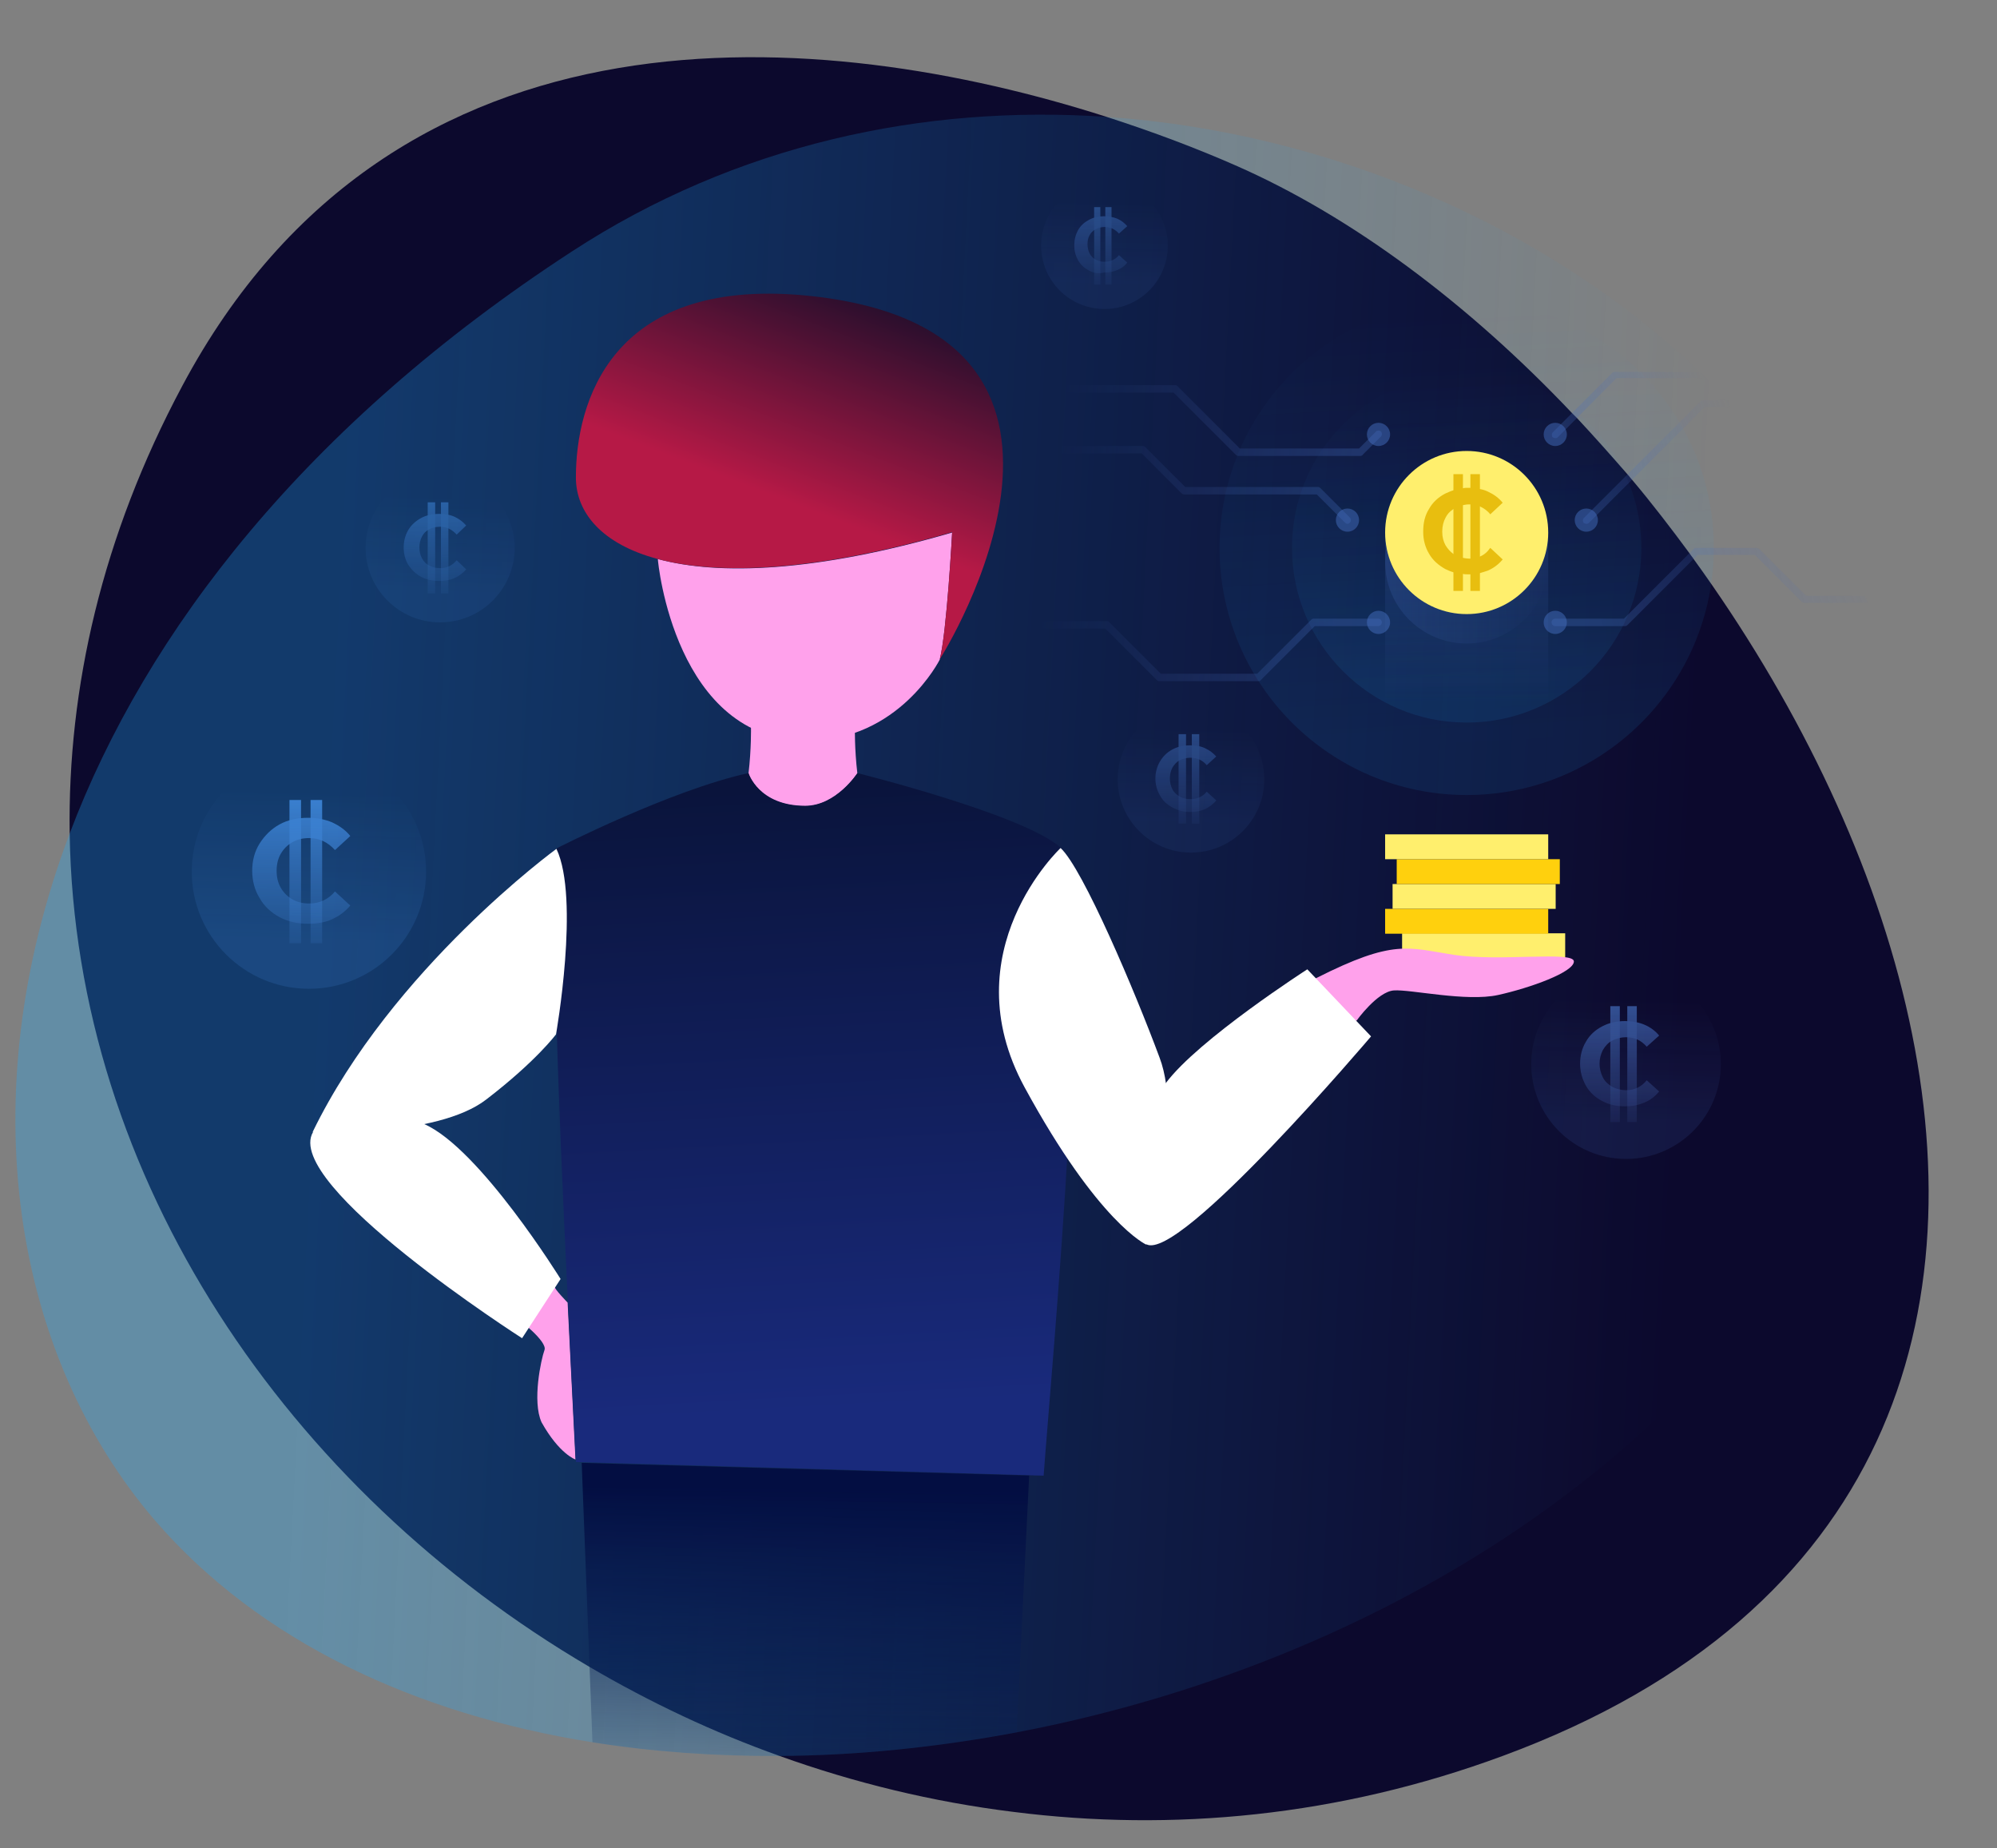<?xml version="1.0" encoding="utf-8"?>
<!-- Generator: Adobe Illustrator 17.0.0, SVG Export Plug-In . SVG Version: 6.00 Build 0)  -->
<!DOCTYPE svg PUBLIC "-//W3C//DTD SVG 1.1//EN" "http://www.w3.org/Graphics/SVG/1.1/DTD/svg11.dtd">
<svg version="1.1" id="Layer_1" xmlns="http://www.w3.org/2000/svg" xmlns:xlink="http://www.w3.org/1999/xlink" x="0px" y="0px"
	 width="1608.161px" height="1488.149px" viewBox="192.238 258.245 1608.161 1488.149"
	 enable-background="new 192.238 258.245 1608.161 1488.149" xml:space="preserve">
<rect x="192.238" y="258.245" width="1608.161" height="1488.149" fill="#808080" stroke="none"/>
<g>
	<path fill="#0C092D" d="M1402.333,1672c-131.667,48.667-266,61.333-394.333,45c-64.667-8-127.667-23.333-188-45
		c-53.333-19-104.667-43.333-153-71.667c-242.667-142.333-414.333-392.667-418.667-671C246.667,812.333,274.333,690,339,569
		c171-321,517.333-289.333,744.333-216.667c38.333,12.333,73.333,25.667,103.667,39c93.667,41,187.667,111.333,271.333,199.667
		c1.333,1.333,2.667,2.667,4,4c13.667,14.667,27.333,30,40.667,45.333c1.333,1.333,2.333,3,3.667,4.333
		c16,19,31.333,39,46.333,59.333c1,1.667,2.333,3,3.333,4.667c79.667,110,141.667,235,170.667,359
		C1784.667,1314,1714.333,1557,1402.333,1672z"/>
	<g>
		<g>
			
				<linearGradient id="SVGID_1_" gradientUnits="userSpaceOnUse" x1="-75.972" y1="1877.192" x2="-75.056" y2="1913.351" gradientTransform="matrix(3.333 0 0 -3.333 692.833 7272.833)">
				<stop  offset="4.200120e-007" style="stop-color:#456EBF"/>
				<stop  offset="1" style="stop-color:#4C6BBC;stop-opacity:0"/>
			</linearGradient>
			<circle opacity="0.2" fill="url(#SVGID_1_)" enable-background="new    " cx="441" cy="960" r="94.333"/>
			<g>
				<g>
					
						<linearGradient id="SVGID_2_" gradientUnits="userSpaceOnUse" x1="-77.19" y1="1912.341" x2="-77.586" y2="1869.999" gradientTransform="matrix(3.333 0 0 -3.333 692.833 7272.833)">
						<stop  offset="4.200120e-007" style="stop-color:#456EBF"/>
						<stop  offset="1" style="stop-color:#4C6BBC;stop-opacity:0"/>
					</linearGradient>
					<path fill="url(#SVGID_2_)" d="M417.333,996.667c-6.667-3.667-12.333-8.667-16-15.333c-4-6.333-6-14-6-22
						c0-8.333,2-15.667,6-22c4-6.333,9.333-11.667,16-15.333s14.333-5.333,23-5.333c7.333,0,13.667,1.333,19.333,3.667
						c5.667,2.667,10.667,6,14.667,11L462,942.667c-5.667-6.333-12.667-9.667-20.667-9.667c-5,0-9.667,1-13.667,3.333
						c-4,2.333-7,5.333-9.333,9.333c-2.333,4-3.333,8.667-3.333,13.667S416,969,418.333,973c2.333,4,5.333,7,9.333,9.333
						c4,2.333,8.667,3.333,13.667,3.333c8.333,0,15.333-3.333,20.667-9.667l12.333,11.333c-4,4.667-8.667,8.333-14.667,11
						C454,1001,447.333,1002,440.333,1002C431.667,1002,424.333,1000.333,417.333,996.667z"/>
				</g>
				
					<linearGradient id="SVGID_3_" gradientUnits="userSpaceOnUse" x1="-78.677" y1="1912.355" x2="-79.073" y2="1870.013" gradientTransform="matrix(3.333 0 0 -3.333 692.833 7272.833)">
					<stop  offset="4.200120e-007" style="stop-color:#456EBF"/>
					<stop  offset="1" style="stop-color:#4C6BBC;stop-opacity:0"/>
				</linearGradient>
				<rect x="425.333" y="902.333" fill="url(#SVGID_3_)" width="9.333" height="115.333"/>
				
					<linearGradient id="SVGID_4_" gradientUnits="userSpaceOnUse" x1="-73.578" y1="1912.307" x2="-73.973" y2="1869.965" gradientTransform="matrix(3.333 0 0 -3.333 692.833 7272.833)">
					<stop  offset="4.200120e-007" style="stop-color:#456EBF"/>
					<stop  offset="1" style="stop-color:#4C6BBC;stop-opacity:0"/>
				</linearGradient>
				<rect x="442.333" y="902.333" fill="url(#SVGID_4_)" width="9.333" height="115.333"/>
			</g>
		</g>
		<g opacity="0.5">
			
				<linearGradient id="SVGID_5_" gradientUnits="userSpaceOnUse" x1="137.288" y1="1905.785" x2="137.86" y2="1928.38" gradientTransform="matrix(3.333 0 0 -3.333 692.833 7272.833)">
				<stop  offset="4.200120e-007" style="stop-color:#456EBF"/>
				<stop  offset="1" style="stop-color:#4C6BBC;stop-opacity:0"/>
			</linearGradient>
			<circle opacity="0.2" fill="url(#SVGID_5_)" enable-background="new    " cx="1151.333" cy="885.667" r="59"/>
			<g>
				<g>
					
						<linearGradient id="SVGID_6_" gradientUnits="userSpaceOnUse" x1="136.431" y1="1927.751" x2="136.184" y2="1901.292" gradientTransform="matrix(3.333 0 0 -3.333 692.833 7272.833)">
						<stop  offset="4.200120e-007" style="stop-color:#456EBF"/>
						<stop  offset="1" style="stop-color:#4C6BBC;stop-opacity:0"/>
					</linearGradient>
					<path fill="url(#SVGID_6_)" d="M1136.333,908.333c-4.333-2.333-7.667-5.333-10-9.667c-2.333-4-3.667-8.667-3.667-13.667
						s1.333-9.667,3.667-13.667c2.333-4,5.667-7.333,10-9.667c4.333-2.333,9-3.333,14.333-3.333c4.333,0,8.667,0.667,12,2.333
						c3.667,1.667,6.667,4,9,6.667l-7.667,7c-3.333-4-7.667-6-13-6c-3.333,0-6,0.667-8.667,2c-2.667,1.333-4.333,3.333-6,6
						c-1.333,2.667-2,5.333-2,8.667s0.667,6,2,8.667c1.333,2.667,3.333,4.333,6,6c2.667,1.333,5.333,2,8.667,2c5.333,0,9.667-2,13-6
						l7.667,7c-2.333,3-5.667,5.333-9,7C1159,911.333,1155,912,1150.333,912C1145.333,912,1140.667,910.667,1136.333,908.333z"/>
				</g>
				
					<linearGradient id="SVGID_7_" gradientUnits="userSpaceOnUse" x1="135.558" y1="1927.759" x2="135.31" y2="1901.3" gradientTransform="matrix(3.333 0 0 -3.333 692.833 7272.833)">
					<stop  offset="4.200120e-007" style="stop-color:#456EBF"/>
					<stop  offset="1" style="stop-color:#4C6BBC;stop-opacity:0"/>
				</linearGradient>
				<rect x="1141.333" y="849.333" fill="url(#SVGID_7_)" width="6" height="72"/>
				
					<linearGradient id="SVGID_8_" gradientUnits="userSpaceOnUse" x1="138.757" y1="1927.729" x2="138.51" y2="1901.27" gradientTransform="matrix(3.333 0 0 -3.333 692.833 7272.833)">
					<stop  offset="4.200120e-007" style="stop-color:#456EBF"/>
					<stop  offset="1" style="stop-color:#4C6BBC;stop-opacity:0"/>
				</linearGradient>
				<rect x="1152" y="849.333" fill="url(#SVGID_8_)" width="6" height="72"/>
			</g>
		</g>
		<g opacity="0.7">
			
				<linearGradient id="SVGID_9_" gradientUnits="userSpaceOnUse" x1="242.309" y1="1833.893" x2="243.049" y2="1863.111" gradientTransform="matrix(3.333 0 0 -3.333 692.833 7272.833)">
				<stop  offset="4.200120e-007" style="stop-color:#456EBF"/>
				<stop  offset="1" style="stop-color:#4C6BBC;stop-opacity:0"/>
			</linearGradient>
			<circle opacity="0.2" fill="url(#SVGID_9_)" enable-background="new    " cx="1501.667" cy="1115" r="76.333"/>
			<g>
				<g>
					
						<linearGradient id="SVGID_10_" gradientUnits="userSpaceOnUse" x1="241.27" y1="1862.296" x2="240.95" y2="1828.082" gradientTransform="matrix(3.333 0 0 -3.333 692.833 7272.833)">
						<stop  offset="4.200120e-007" style="stop-color:#456EBF"/>
						<stop  offset="1" style="stop-color:#4C6BBC;stop-opacity:0"/>
					</linearGradient>
					<path fill="url(#SVGID_10_)" d="M1482.333,1144.667c-5.667-3-10-7-13-12.333s-4.667-11.333-4.667-17.667
						c0-6.667,1.667-12.667,4.667-17.667c3-5.333,7.333-9.333,13-12.333c5.667-3,11.667-4.333,18.667-4.333c5.667,0,11,1,15.667,3
						c4.667,2,8.667,5,11.667,8.667l-10,9c-4.667-5.333-10-7.667-16.667-7.667c-4,0-7.667,1-11,2.667
						c-3.333,1.667-5.667,4.333-7.667,7.667c-1.667,3.333-2.667,7-2.667,11s1,7.667,2.667,11c1.667,3.333,4.333,5.667,7.667,7.667
						c3.333,1.667,7,2.667,11,2.667c6.667,0,12.333-2.667,16.667-8l10,9c-3.333,4-7,7-12,9c-4.667,2-10,3-15.667,3
						C1494,1149,1488,1147.667,1482.333,1144.667z"/>
				</g>
				
					<linearGradient id="SVGID_11_" gradientUnits="userSpaceOnUse" x1="240.14" y1="1862.307" x2="239.82" y2="1828.092" gradientTransform="matrix(3.333 0 0 -3.333 692.833 7272.833)">
					<stop  offset="4.200120e-007" style="stop-color:#456EBF"/>
					<stop  offset="1" style="stop-color:#4C6BBC;stop-opacity:0"/>
				</linearGradient>
				<rect x="1489" y="1068.333" fill="url(#SVGID_11_)" width="7.667" height="93.333"/>
				
					<linearGradient id="SVGID_12_" gradientUnits="userSpaceOnUse" x1="244.239" y1="1862.269" x2="243.92" y2="1828.054" gradientTransform="matrix(3.333 0 0 -3.333 692.833 7272.833)">
					<stop  offset="4.200120e-007" style="stop-color:#456EBF"/>
					<stop  offset="1" style="stop-color:#4C6BBC;stop-opacity:0"/>
				</linearGradient>
				<rect x="1502.667" y="1068.333" fill="url(#SVGID_12_)" width="7.667" height="93.333"/>
			</g>
		</g>
		<g opacity="0.6">
			
				<linearGradient id="SVGID_13_" gradientUnits="userSpaceOnUse" x1="-44.118" y1="1961.445" x2="-43.536" y2="1984.468" gradientTransform="matrix(3.333 0 0 -3.333 692.833 7272.833)">
				<stop  offset="4.200120e-007" style="stop-color:#456EBF"/>
				<stop  offset="1" style="stop-color:#4C6BBC;stop-opacity:0"/>
			</linearGradient>
			<circle opacity="0.2" fill="url(#SVGID_13_)" enable-background="new    " cx="546.667" cy="699.333" r="60"/>
			<g>
				<g>
					
						<linearGradient id="SVGID_14_" gradientUnits="userSpaceOnUse" x1="-44.966" y1="1983.827" x2="-45.218" y2="1956.867" gradientTransform="matrix(3.333 0 0 -3.333 692.833 7272.833)">
						<stop  offset="4.200120e-007" style="stop-color:#456EBF"/>
						<stop  offset="1" style="stop-color:#4C6BBC;stop-opacity:0"/>
					</linearGradient>
					<path fill="url(#SVGID_14_)" d="M531.333,722.667C527,720.333,523.667,717,521,713c-2.333-4-3.667-8.667-3.667-14
						s1.333-10,3.667-14c2.333-4,6-7.333,10.333-9.667C535.667,673,540.667,672,546,672c4.667,0,8.667,0.667,12.333,2.333
						c3.667,1.667,6.667,4,9.333,7L560,688.667c-3.667-4-8-6.333-13.333-6.333c-3.333,0-6.333,0.667-8.667,2
						c-2.667,1.333-4.667,3.333-6,6c-1.333,2.667-2,5.333-2,8.667s0.667,6.333,2,8.667c1.333,2.667,3.333,4.667,6,6
						c2.667,1.333,5.333,2,8.667,2c5.333,0,9.667-2,13.333-6.333l7.667,7.333c-2.667,3-5.667,5.333-9.333,7S550.333,726,546,726
						C540.667,726,535.667,725,531.333,722.667z"/>
				</g>
				
					<linearGradient id="SVGID_15_" gradientUnits="userSpaceOnUse" x1="-45.84" y1="1983.835" x2="-46.092" y2="1956.875" gradientTransform="matrix(3.333 0 0 -3.333 692.833 7272.833)">
					<stop  offset="4.200120e-007" style="stop-color:#456EBF"/>
					<stop  offset="1" style="stop-color:#4C6BBC;stop-opacity:0"/>
				</linearGradient>
				<rect x="536.667" y="662.667" fill="url(#SVGID_15_)" width="6" height="73.333"/>
				
					<linearGradient id="SVGID_16_" gradientUnits="userSpaceOnUse" x1="-42.64" y1="1983.805" x2="-42.892" y2="1956.845" gradientTransform="matrix(3.333 0 0 -3.333 692.833 7272.833)">
					<stop  offset="4.200120e-007" style="stop-color:#456EBF"/>
					<stop  offset="1" style="stop-color:#4C6BBC;stop-opacity:0"/>
				</linearGradient>
				<rect x="547.333" y="662.667" fill="url(#SVGID_16_)" width="6" height="73.333"/>
			</g>
		</g>
		<g opacity="0.5">
			
				<linearGradient id="SVGID_17_" gradientUnits="userSpaceOnUse" x1="116.421" y1="2036.008" x2="116.916" y2="2055.545" gradientTransform="matrix(3.333 0 0 -3.333 692.833 7272.833)">
				<stop  offset="4.200120e-007" style="stop-color:#456EBF"/>
				<stop  offset="1" style="stop-color:#4C6BBC;stop-opacity:0"/>
			</linearGradient>
			<circle opacity="0.2" fill="url(#SVGID_17_)" enable-background="new    " cx="1081.667" cy="456" r="51"/>
			<g>
				<g>
					
						<linearGradient id="SVGID_18_" gradientUnits="userSpaceOnUse" x1="115.862" y1="2054.998" x2="115.648" y2="2032.12" gradientTransform="matrix(3.333 0 0 -3.333 692.833 7272.833)">
						<stop  offset="4.200120e-007" style="stop-color:#456EBF"/>
						<stop  offset="1" style="stop-color:#4C6BBC;stop-opacity:0"/>
					</linearGradient>
					<path fill="url(#SVGID_18_)" d="M1069,476c-3.667-2-6.667-4.667-8.667-8.333c-2-3.667-3-7.333-3-12c0-4.333,1-8.333,3-12
						c2-3.667,5-6.333,8.667-8.333c3.667-2,7.667-3,12.333-3c4,0,7.333,0.667,10.667,2c3,1.333,5.667,3.333,8,6l-6.667,6
						c-3-3.333-6.667-5.333-11.333-5.333c-2.667,0-5.333,0.667-7.333,1.667c-2.333,1.333-4,3-5,5
						C1068.333,450,1068,452.333,1068,455c0,2.667,0.667,5.333,1.667,7.333c1.333,2.333,3,4,5,5C1077,468.667,1079.333,469,1082,469
						c4.333,0,8.333-1.667,11.333-5.333l6.667,6c-2,2.667-4.667,4.667-8,6c-3,1.333-6.667,2-10.667,2
						C1076.667,479,1072.667,478,1069,476z"/>
				</g>
				
					<linearGradient id="SVGID_19_" gradientUnits="userSpaceOnUse" x1="114.993" y1="2055.006" x2="114.78" y2="2032.128" gradientTransform="matrix(3.333 0 0 -3.333 692.833 7272.833)">
					<stop  offset="4.200120e-007" style="stop-color:#456EBF"/>
					<stop  offset="1" style="stop-color:#4C6BBC;stop-opacity:0"/>
				</linearGradient>
				<rect x="1073.333" y="425" fill="url(#SVGID_19_)" width="5" height="62.333"/>
				
					<linearGradient id="SVGID_20_" gradientUnits="userSpaceOnUse" x1="117.693" y1="2054.981" x2="117.48" y2="2032.103" gradientTransform="matrix(3.333 0 0 -3.333 692.833 7272.833)">
					<stop  offset="4.200120e-007" style="stop-color:#456EBF"/>
					<stop  offset="1" style="stop-color:#4C6BBC;stop-opacity:0"/>
				</linearGradient>
				<rect x="1082.333" y="425" fill="url(#SVGID_20_)" width="5" height="62.333"/>
			</g>
		</g>
	</g>
	<g>
		
			<linearGradient id="SVGID_21_" gradientUnits="userSpaceOnUse" x1="-71.957" y1="1885.61" x2="257.503" y2="1868.786" gradientTransform="matrix(3.333 0 0 -3.333 692.833 7272.833)">
			<stop  offset="4.200120e-007" style="stop-color:#21ADFE"/>
			<stop  offset="1" style="stop-color:#20AAFD;stop-opacity:0"/>
		</linearGradient>
		<path opacity="0.3" fill="url(#SVGID_21_)" enable-background="new    " d="M1726.333,1067.667c-4,16-8.333,32.333-14,48.667
			C1615,1406.667,1316.667,1595,1011,1653c-64,12-128.333,18.667-191,19c-51.667,0.333-102-3.333-150.667-11
			c-142.333-22.667-268-81-352.333-178.667c-113.667-132.333-149.333-339.667-68.667-553C310,766.333,439,600,652.333,461
			C785,374.333,936.333,342.333,1083,352.333c180.667,12.333,354.667,88.333,478,205c2,2,4,3.667,6,5.667
			c6,5.667,11.667,11.667,17.333,17.667c1.667,2,3.667,3.667,5.333,5.667c42.667,45.667,78,97,104,152c1,2,1.667,3.667,2.667,5.667
			C1740.333,841,1754.333,951.333,1726.333,1067.667z"/>
		
			<linearGradient id="SVGID_22_" gradientUnits="userSpaceOnUse" x1="206.653" y1="1925.449" x2="201.071" y2="2029.361" gradientTransform="matrix(3.333 0 0 -3.333 692.833 7272.833)">
			<stop  offset="4.200120e-007" style="stop-color:#21ADFE"/>
			<stop  offset="1" style="stop-color:#20AAFD;stop-opacity:0"/>
		</linearGradient>
		<circle opacity="0.1" fill="url(#SVGID_22_)" enable-background="new    " cx="1373.333" cy="699.333" r="199"/>
		
			<linearGradient id="SVGID_23_" gradientUnits="userSpaceOnUse" x1="205.92" y1="1939.1" x2="201.973" y2="2012.576" gradientTransform="matrix(3.333 0 0 -3.333 692.833 7272.833)">
			<stop  offset="4.200120e-007" style="stop-color:#21ADFE"/>
			<stop  offset="1" style="stop-color:#20AAFD;stop-opacity:0"/>
		</linearGradient>
		<circle opacity="0.1" fill="url(#SVGID_23_)" enable-background="new    " cx="1373.333" cy="699.333" r="140.667"/>
		<g>
			<path fill="#FFA1EB" d="M882.667,881c0,0-17.333,26.333-42,26.333C803,907.333,795,881,795,881c2.333-19.667,2-37,2-37h83.667
				C880.667,844,880.333,861.333,882.667,881z"/>
			
				<linearGradient id="SVGID_24_" gradientUnits="userSpaceOnUse" x1="204.15" y1="1975.246" x2="204.15" y2="1934.795" gradientTransform="matrix(3.333 0 0 -3.333 692.833 7272.833)">
				<stop  offset="4.200120e-007" style="stop-color:#456EBF"/>
				<stop  offset="1" style="stop-color:#4C6BBC;stop-opacity:0"/>
			</linearGradient>
			
				<rect x="1307.667" y="687" opacity="0.2" fill="url(#SVGID_24_)" enable-background="new    " width="131.333" height="138.333"/>
			<rect x="1321.333" y="1009.667" fill="#FFEF6D" width="131.333" height="20"/>
			<rect x="1313.667" y="970" fill="#FFEF6D" width="131.333" height="20"/>
			<rect x="1317" y="950" fill="#FFD00D" width="131.333" height="20"/>
			<rect x="1307.667" y="930" fill="#FFEF6D" width="131.333" height="20"/>
			<rect x="1307.667" y="990" fill="#FFD00D" width="131.333" height="20"/>
			<path fill="#FFA1EB" d="M1284.667,1080c0,0,16.667-23.333,30-24.333c13.333-1,58.333,9.333,84,3.667
				c25.667-5.667,61-18.333,61-27c0-8.667-59.667,0.333-96.667-5.333c-37-5.667-48-13-110.667,18.667
				C1189.667,1077.333,1284.667,1080,1284.667,1080z"/>
			<path fill="#FFA1EB" d="M639,1294.333c-0.667,1.333,10.333,12.667,10.333,12.667l6.333,126.333c0,0-13-4.333-27.333-30
				c-7.667-17-0.333-50.667,2.333-58c3-7-22.333-26-22.333-26L639,1294.333z"/>
			<path fill="#FFA1EB" d="M959,687c0,0-4.333,80.667-10,102.333l0,0l0,0c0,0-32.667,65.333-106.667,65.333
				C736,854.667,722,711,722,708.333C771,721.667,849,719,959,687z"/>
			
				<linearGradient id="SVGID_25_" gradientUnits="userSpaceOnUse" x1="51.907" y1="1764.163" x2="43.806" y2="1914.959" gradientTransform="matrix(3.333 0 0 -3.333 692.833 7272.833)">
				<stop  offset="0" style="stop-color:#192A7C"/>
				<stop  offset="0.997" style="stop-color:#0A143C"/>
			</linearGradient>
			<path fill="url(#SVGID_25_)" d="M1032.667,1446.333l-376.667-11c0,0-13-245-15.667-357.333c-2.667-117.333,0-136.667,0-136.667
				s92-47,154.667-60.667c0,0,8,26.333,45.667,26.333c25,0,42-26.333,42-26.333l0,0c2.667,0.667,134.333,33.667,163.667,60
				C1075.667,967.667,1038.333,1368,1032.667,1446.333z"/>
			<path fill="#FFFFFF" d="M1046.333,941c0,0-88.667,83-29,192.667c59.667,109.667,98,126.667,98,126.667s30.667-98,10.667-150.667
				C1106.333,1056.667,1064.333,957.667,1046.333,941z"/>
			<path fill="#FFFFFF" d="M1115.333,1260c26.333,15,181-167.333,181-167.333l-51.333-54c0,0-87.667,56.333-114,91.667
				C1105,1165.667,1115.333,1260,1115.333,1260z"/>
			<path fill="#FFFFFF" d="M640.333,941.667c0,0-132.333,96.333-196.333,228c0,0,99.667,5,140-26.333c40.333-31,56-52.333,56-52.333
				S659.333,981.667,640.333,941.667z"/>
			<path fill="#FFFFFF" d="M444.333,1169.667c-25,42.333,168.333,166,168.333,166l31-47.667c0,0-65-105-109.667-124.667
				C489.333,1143.667,444.333,1169.667,444.333,1169.667z"/>
			
				<linearGradient id="SVGID_26_" gradientUnits="userSpaceOnUse" x1="38.478" y1="1984.107" x2="59.976" y2="2040.188" gradientTransform="matrix(3.333 0 0 -3.333 692.833 7272.833)">
				<stop  offset="0" style="stop-color:#B61946"/>
				<stop  offset="0.997" style="stop-color:#140D29"/>
			</linearGradient>
			<path fill="url(#SVGID_26_)" d="M949,789c5.667-21.667,10-102.333,10-102.333c-110,32-188,34.667-237,21.667
				c-45-12-66-37.333-66-65.667C656,583,683.667,482,839.333,496C1116,521.667,952,784.667,949,789C949,789.333,949,789,949,789z"/>
			
				<linearGradient id="SVGID_27_" gradientUnits="userSpaceOnUse" x1="44.346" y1="1745.118" x2="43.412" y2="1668.474" gradientTransform="matrix(3.333 0 0 -3.333 692.833 7272.833)">
				<stop  offset="0" style="stop-color:#030E42"/>
				<stop  offset="1" style="stop-color:#0B295E;stop-opacity:0"/>
			</linearGradient>
			<path fill="url(#SVGID_27_)" d="M1021,1446.333L1011,1653c-64,12-128.333,18.667-191,19c-51.667,0.333-102-3.333-150.667-11
				L667,1600.333L660.667,1436l209.667,6L1021,1446.333z"/>
			<g>
				
					<linearGradient id="SVGID_28_" gradientUnits="userSpaceOnUse" x1="184.45" y1="1968.65" x2="223.85" y2="1968.65" gradientTransform="matrix(3.333 0 0 -3.333 692.833 7272.833)">
					<stop  offset="4.200120e-007" style="stop-color:#456EBF"/>
					<stop  offset="1" style="stop-color:#4C6BBC;stop-opacity:0"/>
				</linearGradient>
				<circle opacity="0.2" fill="url(#SVGID_28_)" enable-background="new    " cx="1373.333" cy="710.667" r="65.667"/>
				<circle fill="#FFEF6D" cx="1373.333" cy="687" r="65.667"/>
				<g>
					<g>
						<path fill="#E8BE0F" d="M1384,706.333c-2.333,1-5,1.667-7.667,1.667c-0.333,0-0.667,0-1,0c-1.667,0-3.667-0.333-5.333-0.667
							c-2-0.333-4-1.333-6-2.333c-0.667-0.333-1.333-0.667-1.667-1c-2.333-1.667-4.333-4-6-6.667c-1.667-3-2.667-6.667-2.667-10.667
							c0-0.333,0-0.333,0-0.667c0-4,1-8,2.667-11c1.333-2.667,3.333-5,6-6.667c0.667-0.333,1-0.667,1.667-1c2-1,4-1.667,6-2.333
							c1.667-0.333,3.333-0.667,5.333-0.667c0.333,0,0.667,0,1,0c2.667,0,5.333,0.667,7.667,1.667c3,1.333,6,3.333,8.333,6.333
							l10-9.333c-3.333-4-7-6.667-12-9c-2-1-4.333-1.667-6.333-2c-2.333-0.667-5-1-7.667-1c-0.667,0-1,0-1.667,0
							c-1.667,0-3,0-4.333,0.333c-2.667,0.333-5.333,0.667-7.667,1.667c-2.333,0.667-4.333,1.667-6.667,2.667
							c-5.667,3-10,7-13,12.333c-3.333,5.333-4.667,11.333-4.667,18c0,0.333,0,0.333,0,0.667C1338.333,693,1340,699,1343,704
							c3,5.333,7.667,9.333,13,12.333c2,1,4.333,2,6.667,2.667c2.333,0.667,5,1.333,7.667,1.333c1.333,0.333,3,0.333,4.333,0.333
							c0.667,0,1,0,1.667,0c2.667,0,5.333-0.333,7.667-1c2.333-0.667,4.333-1.333,6.333-2c4.667-2,8.667-5,12-9l-10-9.333
							C1390,702.667,1387.333,705,1384,706.333z"/>
					</g>
					<rect x="1362.667" y="640" fill="#E8BE0F" width="7.667" height="94"/>
					<rect x="1376.333" y="640" fill="#E8BE0F" width="7.667" height="94"/>
				</g>
				<circle opacity="0.5" fill="#456EBF" enable-background="new    " cx="1444.667" cy="759.333" r="9.333"/>
				<circle opacity="0.5" fill="#456EBF" enable-background="new    " cx="1444.667" cy="608" r="9.333"/>
				<circle opacity="0.5" fill="#456EBF" enable-background="new    " cx="1469.667" cy="677" r="9.333"/>
				<circle opacity="0.5" fill="#456EBF" enable-background="new    " cx="1302.333" cy="759.333" r="9.333"/>
				<circle opacity="0.5" fill="#456EBF" enable-background="new    " cx="1302.333" cy="608" r="9.333"/>
				<circle opacity="0.5" fill="#456EBF" enable-background="new    " cx="1277.333" cy="677" r="9.333"/>
				<g opacity="0.3">
					
						<linearGradient id="SVGID_29_" gradientUnits="userSpaceOnUse" x1="223.41" y1="2003.741" x2="261.444" y2="2015.178" gradientTransform="matrix(3.333 0 0 -3.333 692.833 7272.833)">
						<stop  offset="4.200120e-007" style="stop-color:#456EBF"/>
						<stop  offset="1" style="stop-color:#4C6BBC;stop-opacity:0"/>
					</linearGradient>
					<path fill="url(#SVGID_29_)" d="M1567,562.667h-73l-47.333,47.667c-0.667,0.667-1.333,0.667-2,0.667s-1.333-0.333-2-0.667
						c-1-1-1-3,0-4L1458,591l32.667-32.667c0.667-0.667,1.333-0.667,2-0.667H1561C1563,559,1565,561,1567,562.667z"/>
				</g>
				<g opacity="0.3">
					
						<linearGradient id="SVGID_30_" gradientUnits="userSpaceOnUse" x1="228.994" y1="1987.326" x2="270.091" y2="1999.683" gradientTransform="matrix(3.333 0 0 -3.333 692.833 7272.833)">
						<stop  offset="4.200120e-007" style="stop-color:#456EBF"/>
						<stop  offset="1" style="stop-color:#4C6BBC;stop-opacity:0"/>
					</linearGradient>
					<path fill="url(#SVGID_30_)" d="M1590,586h-25l-93.333,93.333c-0.667,0.667-1.333,0.667-2,0.667s-1.333-0.333-2-0.667
						c-1-1-1-3,0-4L1474,669l28.667-28.667L1562,581c0.667-0.667,1.333-0.667,2-0.667h21C1586.333,582,1588,584,1590,586z"/>
				</g>
				<g opacity="0.3">
					
						<linearGradient id="SVGID_31_" gradientUnits="userSpaceOnUse" x1="236.884" y1="1952.363" x2="306.013" y2="1973.15" gradientTransform="matrix(3.333 0 0 -3.333 692.833 7272.833)">
						<stop  offset="4.200120e-007" style="stop-color:#456EBF"/>
						<stop  offset="1" style="stop-color:#4C6BBC;stop-opacity:0"/>
					</linearGradient>
					<path fill="url(#SVGID_31_)" d="M1696.333,743.667h-51c-0.667,0-1.333-0.333-2-0.667l-38-38h-46l-3.667,3.667L1503,761.333
						c-0.667,0.667-1.333,1-2,1h-56.333c-1.667,0-3-1.333-3-3c0-1.667,1.333-3,3-3H1500l52.667-52.667l3.667-3.667
						c0.667-0.667,1.333-0.667,2-0.667h48.333c0.667,0,1.333,0.333,2,0.667l38,38H1694C1694.667,740,1695.667,742,1696.333,743.667z
						"/>
				</g>
				<g opacity="0.3">
					
						<linearGradient id="SVGID_32_" gradientUnits="userSpaceOnUse" x1="177.202" y1="1999.009" x2="106.576" y2="2006.477" gradientTransform="matrix(3.333 0 0 -3.333 692.833 7272.833)">
						<stop  offset="4.200120e-007" style="stop-color:#456EBF"/>
						<stop  offset="1" style="stop-color:#4C6BBC;stop-opacity:0"/>
					</linearGradient>
					<path fill="url(#SVGID_32_)" d="M1287.667,625.333h-98.333c-0.667,0-1.333-0.333-2-1l-50-50H1026c-1.667,0-3-1.333-3-3
						c0-1.667,1.333-3,3-3h112.667c0.667,0,1.333,0.333,2,1l50,50h96l13.667-13.667c1-1,3-1,4,0c1,1,1,3,0,4L1290,624
						C1289.333,625,1288.667,625.333,1287.667,625.333z"/>
				</g>
				<g opacity="0.3">
					
						<linearGradient id="SVGID_33_" gradientUnits="userSpaceOnUse" x1="175.679" y1="1984.603" x2="105.053" y2="1992.071" gradientTransform="matrix(3.333 0 0 -3.333 692.833 7272.833)">
						<stop  offset="4.200120e-007" style="stop-color:#456EBF"/>
						<stop  offset="1" style="stop-color:#4C6BBC;stop-opacity:0"/>
					</linearGradient>
					<path fill="url(#SVGID_33_)" d="M1277.333,680c-0.667,0-1.333-0.333-2-1l-22.667-22.667h-107c-0.667,0-1.333-0.333-2-1l-32-32
						h-102c-1.667,0-3-1.333-3-3c0-1.667,1.333-3,3-3h103c0.667,0,1.333,0.333,2,1l32,32h107c0.667,0,1.333,0.333,2,1L1279.333,675
						c1,1,1,3,0,4C1278.667,679.667,1278,680,1277.333,680z"/>
				</g>
				<g opacity="0.3">
					
						<linearGradient id="SVGID_34_" gradientUnits="userSpaceOnUse" x1="171.574" y1="1945.786" x2="100.948" y2="1953.254" gradientTransform="matrix(3.333 0 0 -3.333 692.833 7272.833)">
						<stop  offset="4.200120e-007" style="stop-color:#456EBF"/>
						<stop  offset="1" style="stop-color:#4C6BBC;stop-opacity:0"/>
					</linearGradient>
					<path fill="url(#SVGID_34_)" d="M1205.667,806.667h-80c-0.667,0-1.333-0.333-2-1l-41.333-41.333h-73c-1.667,0-3-1.333-3-3
						c0-1.667,1.333-3,3-3h74.333c0.667,0,1.333,0.333,2,1L1127,800.667h77.667L1248,757.333c0.667-0.667,1.333-1,2-1h52
						c1.667,0,3,1.333,3,3s-1.333,3-3,3h-51l-43.333,43.333C1207.333,806.333,1206.667,806.667,1205.667,806.667z"/>
				</g>
			</g>
		</g>
	</g>
</g>
</svg>
